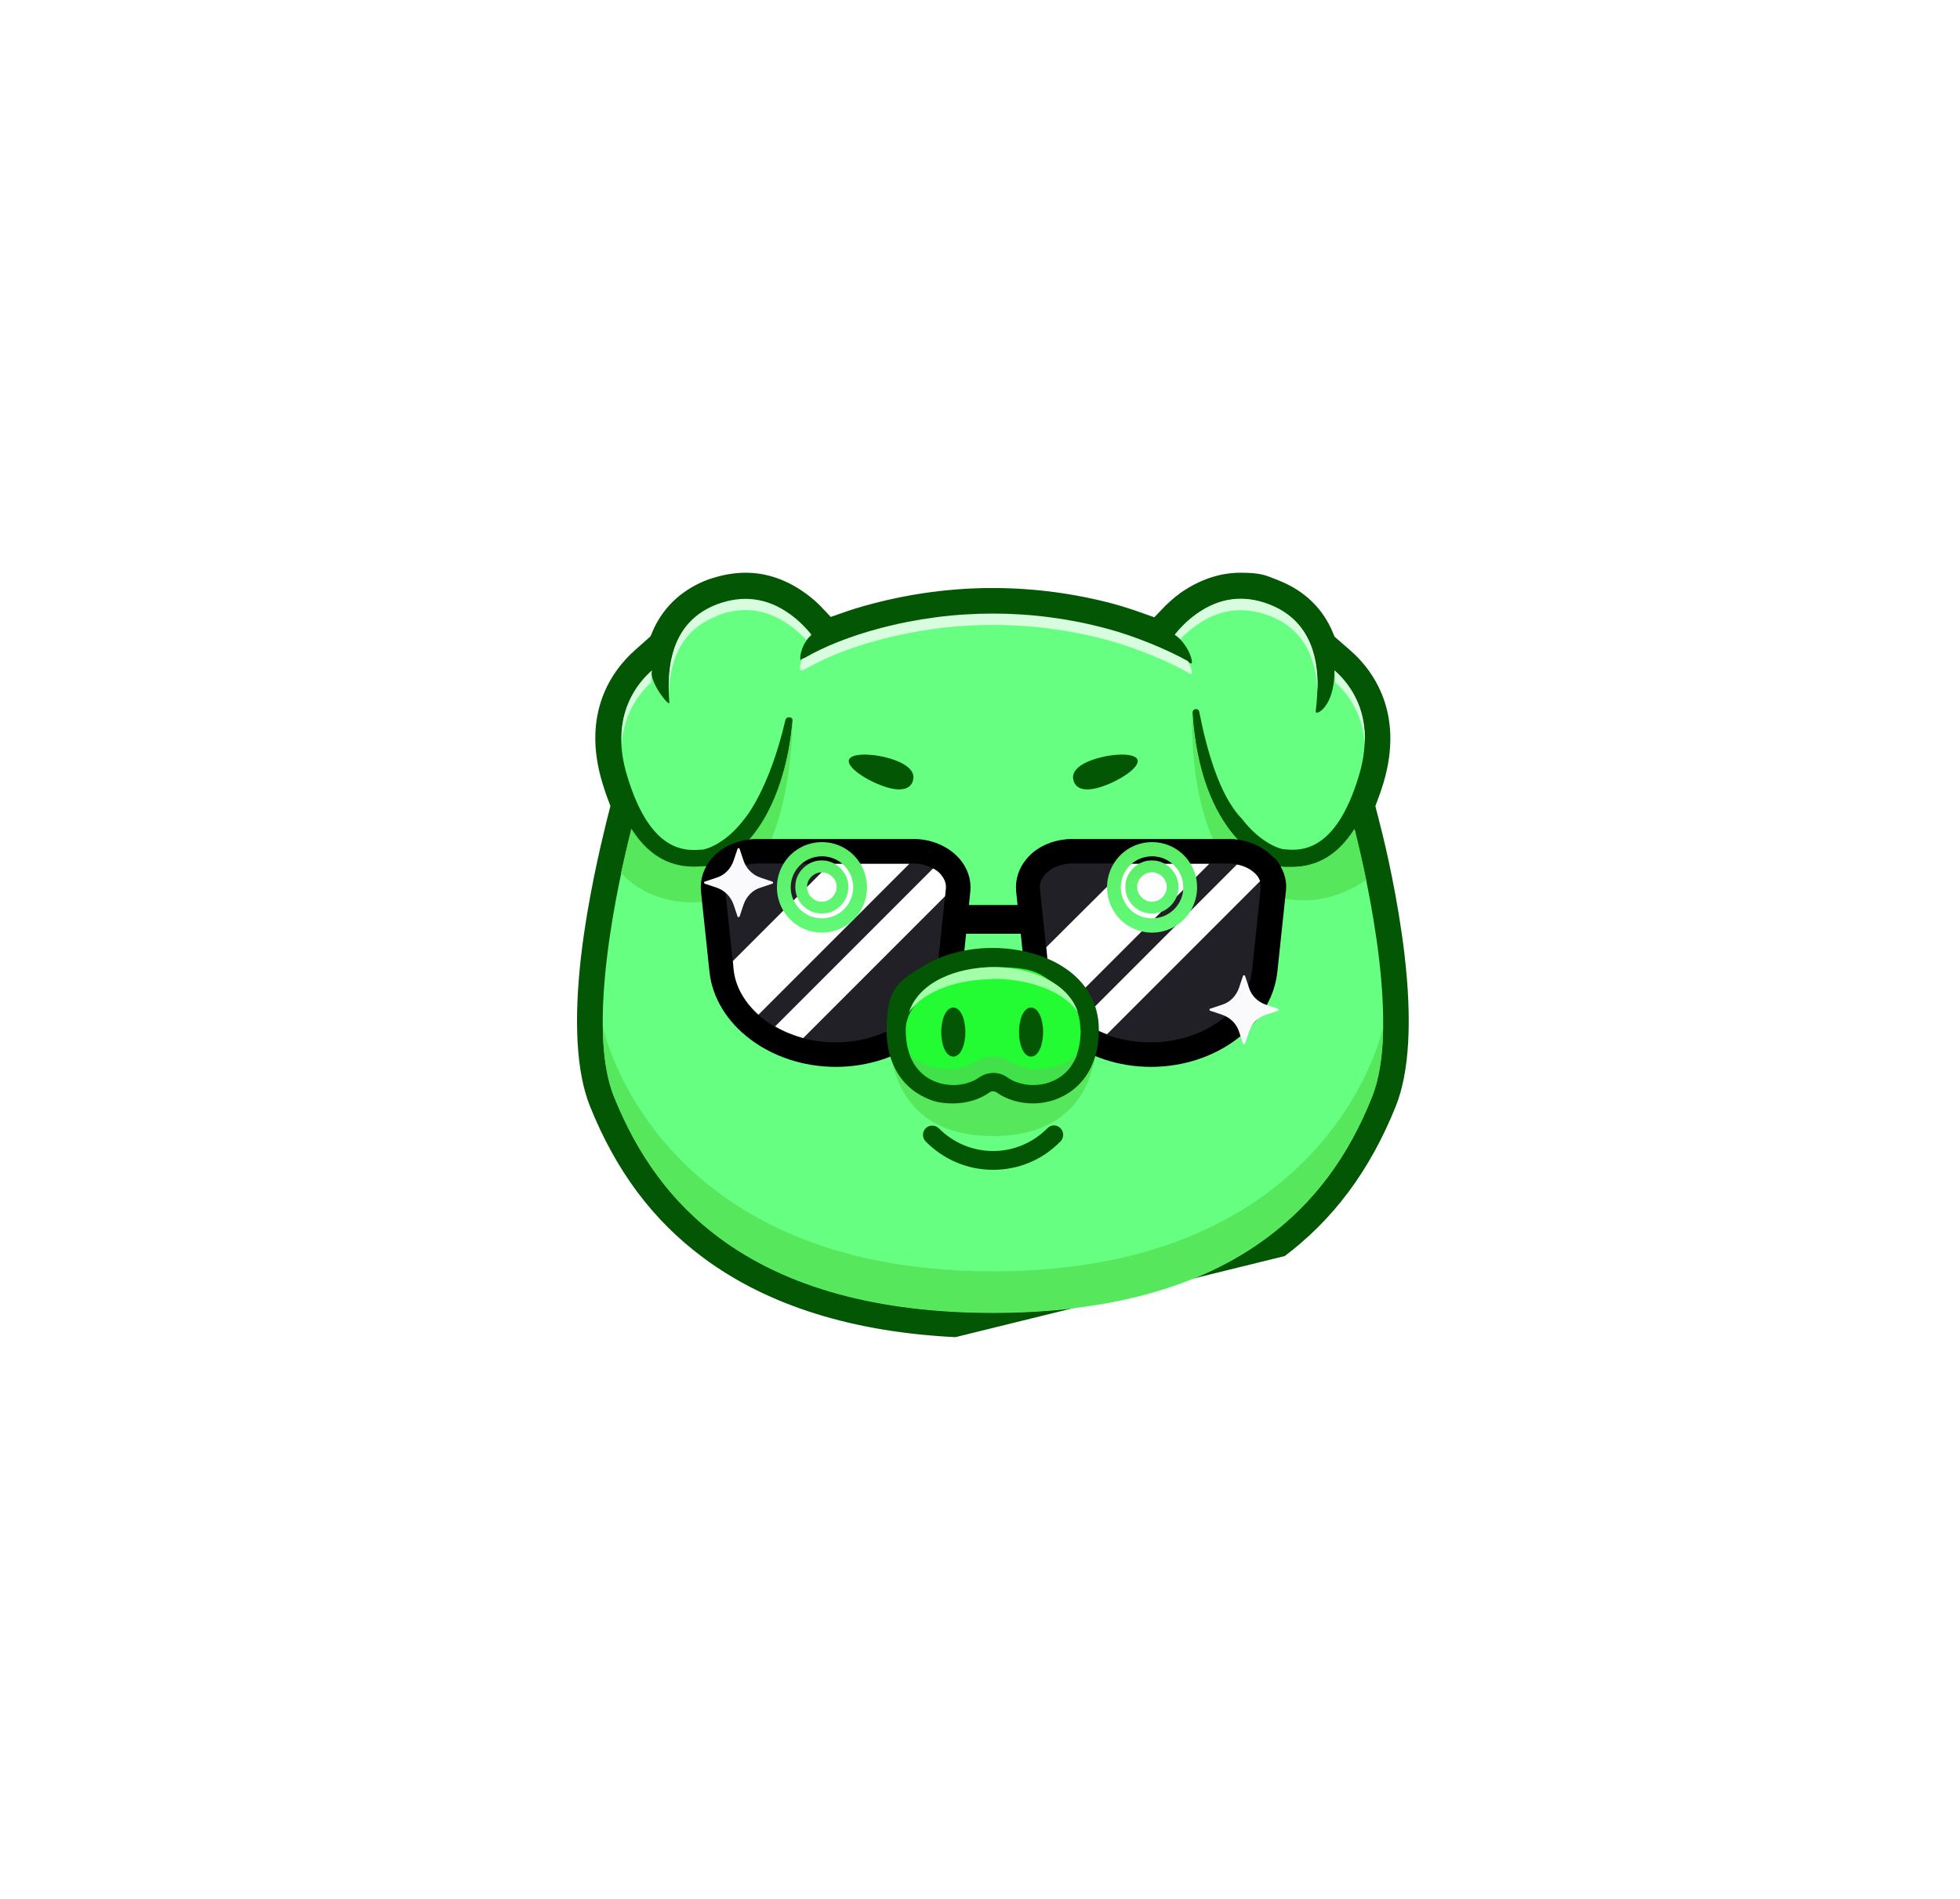 <svg width="64" height="62" viewBox="0 0 64 62" fill="none" xmlns="http://www.w3.org/2000/svg">
<g filter="url(#filter0_d_8426_116)">
<path d="M31.246 40.162C27.774 40 24.878 39.11 22.671 37.471C20.931 36.181 19.672 34.48 18.796 32.295L18.795 32.293C18.308 31.063 18.228 29.293 18.485 27.09L18.486 27.089C18.698 25.308 19.098 23.603 19.308 22.742L19.309 22.736L19.309 22.736L19.408 22.35C19.332 22.153 19.264 21.945 19.199 21.732C18.809 20.466 18.897 19.424 19.198 18.602C19.496 17.789 19.992 17.223 20.375 16.878L20.376 16.877L20.376 16.877L20.821 16.481C21.29 15.348 22.152 14.759 22.918 14.465L22.931 14.46L22.931 14.46C23.401 14.295 23.863 14.2 24.348 14.2C25.135 14.2 25.884 14.46 26.561 14.941C26.819 15.123 27.053 15.33 27.269 15.562C27.614 15.44 27.979 15.325 28.372 15.225C29.687 14.878 31.051 14.699 32.415 14.699C33.78 14.699 35.144 14.878 36.46 15.225L36.463 15.226C36.811 15.32 37.184 15.442 37.553 15.574C37.739 15.378 37.977 15.154 38.264 14.945L38.275 14.937L38.275 14.937C38.971 14.46 39.717 14.2 40.505 14.2C40.859 14.2 41.108 14.221 41.334 14.275C41.522 14.319 41.685 14.385 41.844 14.449C41.868 14.459 41.893 14.469 41.917 14.479C42.895 14.86 43.609 15.546 43.997 16.49L44.45 16.885L44.452 16.887C45.247 17.589 46.423 19.172 45.643 21.742L45.641 21.748L45.641 21.748C45.577 21.949 45.51 22.154 45.434 22.35L45.532 22.734C45.532 22.734 45.532 22.735 45.532 22.735C45.757 23.596 46.144 25.311 46.356 27.089L46.356 27.09C46.614 29.293 46.533 31.063 46.046 32.293L46.045 32.295C45.169 34.48 43.911 36.181 42.171 37.471L31.246 40.162ZM31.246 40.162L31.208 40.2H32.415C36.427 40.2 39.718 39.292 42.171 37.471L31.246 40.162Z" fill="#035704" stroke="white"/>
<path d="M44.237 23.069C43.588 24.088 42.811 24.309 42.174 24.309C41.536 24.309 41.989 24.309 41.896 24.297H41.873C41.293 24.251 39.195 23.265 38.94 19.267C38.94 19.128 39.137 19.105 39.16 19.244C39.392 20.426 39.81 21.979 40.551 22.732C41.142 23.509 41.78 23.718 41.919 23.729H41.942C42.441 23.776 43.6 23.868 44.364 21.353C44.932 19.499 44.156 18.409 43.576 17.899C43.576 19.105 42.95 19.383 42.962 19.232C43.043 18.467 43.275 16.439 41.444 15.743C40.609 15.419 39.81 15.523 39.068 16.056C38.755 16.277 38.511 16.543 38.361 16.729C38.813 17.018 39.022 17.737 38.871 17.656C38.21 17.273 37.086 16.798 36.136 16.543C33.713 15.894 31.152 15.894 28.718 16.543C27.767 16.798 26.945 17.123 26.284 17.505C26.238 17.528 26.191 17.54 26.145 17.54C26.098 17.54 26.145 17.03 26.492 16.74C26.342 16.555 26.098 16.288 25.785 16.068C25.044 15.535 24.244 15.442 23.41 15.755C21.787 16.381 21.787 18.05 21.856 18.942C21.868 19.093 21.23 18.328 21.277 17.911C20.697 18.432 19.909 19.51 20.489 21.365C21.254 23.88 22.413 23.776 22.911 23.741H22.934C23.073 23.729 23.711 23.532 24.302 22.744C24.302 22.744 25.102 21.84 25.646 19.51C25.681 19.371 25.901 19.394 25.878 19.545C25.577 22.964 23.885 24.32 22.981 24.32H22.957C22.865 24.32 22.772 24.332 22.679 24.332C22.042 24.332 21.265 24.123 20.616 23.092C20.164 24.865 19.133 29.547 20.048 31.808C20.837 33.766 21.949 35.273 23.479 36.409C25.67 38.043 28.683 38.866 32.427 38.866C36.17 38.866 39.184 38.043 41.374 36.409C42.904 35.273 44.028 33.766 44.805 31.808C45.709 29.536 44.678 24.865 44.237 23.092V23.069Z" fill="#66FF81"/>
<path d="M26.191 17.505C26.11 17.714 26.11 17.888 26.145 17.888C26.18 17.888 26.238 17.876 26.284 17.853C26.945 17.47 27.756 17.146 28.718 16.891C31.14 16.242 33.702 16.242 36.136 16.891C37.086 17.146 38.222 17.621 38.871 18.003C38.952 18.05 38.929 17.841 38.79 17.586C38.129 17.215 37.051 16.763 36.124 16.52C33.702 15.871 31.14 15.871 28.706 16.52C27.756 16.775 26.933 17.099 26.272 17.482C26.238 17.494 26.203 17.505 26.18 17.517L26.191 17.505Z" fill="#D8FDDE"/>
<path d="M44.562 20.299C44.631 19.07 44.04 18.293 43.576 17.888C43.588 18.027 43.6 18.154 43.6 18.282C44.017 18.653 44.504 19.302 44.562 20.299Z" fill="#D8FDDE"/>
<path d="M38.546 16.868C38.685 16.717 38.859 16.555 39.068 16.416C39.81 15.883 40.609 15.79 41.444 16.103C42.696 16.578 42.985 17.679 43.02 18.572C43.055 17.644 42.881 16.288 41.444 15.732C40.609 15.408 39.81 15.512 39.068 16.045C38.755 16.265 38.511 16.532 38.361 16.717C38.43 16.764 38.488 16.822 38.546 16.868Z" fill="#D8FDDE"/>
<path d="M21.265 18.282C21.265 18.154 21.265 18.027 21.288 17.888C20.825 18.293 20.234 19.07 20.303 20.299C20.361 19.302 20.86 18.653 21.265 18.282Z" fill="#D8FDDE"/>
<path d="M23.409 16.103C24.244 15.778 25.044 15.883 25.785 16.416C26.006 16.567 26.179 16.74 26.33 16.891C26.377 16.833 26.434 16.764 26.492 16.717C26.342 16.532 26.098 16.265 25.785 16.045C25.044 15.512 24.244 15.419 23.409 15.732C21.984 16.277 21.81 17.633 21.845 18.572C21.88 17.679 22.169 16.59 23.409 16.115V16.103Z" fill="#D8FDDE"/>
<path d="M29.054 29.617C29.054 29.617 28.718 33.094 32.427 33.094C36.135 33.094 35.811 29.617 35.811 29.617H29.054Z" fill="#57E75C"/>
<path d="M20.28 24.506C21.242 25.526 22.633 25.572 23.34 25.363C25.913 24.61 25.878 19.522 25.878 19.522C25.82 20.206 25.704 20.808 25.542 21.33C24.928 23.416 23.699 24.285 22.98 24.285H22.957C22.865 24.285 22.772 24.297 22.679 24.297C22.042 24.297 21.265 24.088 20.616 23.057C20.523 23.428 20.407 23.926 20.28 24.494V24.506Z" fill="#57E75C"/>
<path d="M44.608 24.726C44.469 24.065 44.33 23.486 44.225 23.068C43.577 24.088 42.8 24.309 42.163 24.309C41.525 24.309 41.977 24.309 41.884 24.297H41.861C41.282 24.251 39.184 23.265 38.929 19.267C38.929 19.267 38.685 24.297 41.374 25.189C42.893 25.699 43.959 25.155 44.608 24.737V24.726Z" fill="#57E75C"/>
<path d="M45.164 29.536C45.164 29.536 43.518 37.51 32.427 37.51C21.335 37.51 19.689 29.536 19.689 29.536C19.689 30.394 19.805 31.182 20.048 31.796C20.836 33.755 21.949 35.261 23.479 36.397C25.669 38.032 28.683 38.854 32.427 38.854C36.17 38.854 39.184 38.032 41.374 36.397C42.904 35.261 44.028 33.755 44.805 31.796C45.048 31.182 45.153 30.394 45.164 29.536Z" fill="#57E75C"/>
<path d="M32.427 34.195C31.592 34.195 30.804 33.859 30.225 33.268C30.109 33.152 30.109 32.955 30.225 32.839C30.34 32.723 30.538 32.723 30.654 32.839C31.129 33.314 31.755 33.581 32.427 33.581C33.099 33.581 33.725 33.314 34.2 32.839C34.316 32.712 34.513 32.712 34.629 32.839C34.745 32.955 34.745 33.152 34.629 33.268C34.038 33.871 33.261 34.195 32.427 34.195Z" fill="#035704"/>
<path d="M29.807 21.504C29.726 21.747 29.448 21.875 28.868 21.678C28.289 21.481 27.64 21.052 27.721 20.808C27.802 20.565 28.579 20.6 29.158 20.797C29.738 20.994 29.888 21.261 29.807 21.492V21.504Z" fill="#035704"/>
<path d="M35.058 21.504C35.139 21.747 35.417 21.875 35.996 21.678C36.576 21.481 37.225 21.052 37.144 20.808C37.063 20.565 36.286 20.6 35.707 20.797C35.127 20.994 34.977 21.261 35.058 21.492V21.504Z" fill="#035704"/>
<path d="M41.606 24.019C41.247 23.625 40.702 23.393 40.123 23.393H35.034C34.443 23.393 33.899 23.613 33.551 24.007C33.273 24.32 33.145 24.703 33.18 25.097L33.226 25.549H31.639L31.685 25.097C31.72 24.714 31.592 24.332 31.314 24.019C30.955 23.625 30.41 23.393 29.83 23.393H24.742C24.151 23.393 23.607 23.613 23.259 24.007C22.981 24.32 22.853 24.703 22.888 25.097L23.166 27.728C23.352 29.466 25.16 30.834 27.292 30.834C29.425 30.834 31.233 29.466 31.418 27.728L31.546 26.488H33.331L33.458 27.728C33.644 29.466 35.452 30.834 37.584 30.834C39.717 30.834 41.525 29.466 41.71 27.728L41.989 25.097C42.035 24.714 41.896 24.332 41.629 24.019H41.606Z" fill="black"/>
<path d="M41.166 25.016L40.887 27.647C40.748 28.98 39.288 30.034 37.561 30.034C35.834 30.034 34.374 28.991 34.235 27.647L33.956 25.016C33.933 24.807 34.038 24.657 34.119 24.552C34.316 24.332 34.652 24.193 35.011 24.193H40.099C40.459 24.193 40.795 24.332 40.992 24.552C41.084 24.645 41.177 24.807 41.154 25.016H41.166Z" fill="#212026"/>
<path d="M30.885 25.016L30.607 27.647C30.468 28.98 29.008 30.034 27.281 30.034C25.554 30.034 24.093 28.991 23.954 27.647L23.676 25.016C23.653 24.807 23.757 24.657 23.838 24.552C24.035 24.332 24.372 24.193 24.731 24.193H29.819C30.178 24.193 30.514 24.332 30.711 24.552C30.804 24.645 30.897 24.807 30.874 25.016H30.885Z" fill="#212026"/>
<path d="M24.835 24.981L25.218 24.853C25.252 24.853 25.252 24.795 25.218 24.784L24.835 24.656C24.568 24.564 24.371 24.366 24.279 24.1L24.151 23.718C24.151 23.683 24.093 23.683 24.082 23.718L23.954 24.1C23.861 24.366 23.664 24.575 23.398 24.656L23.015 24.784C22.981 24.784 22.981 24.842 23.015 24.853L23.398 24.981C23.664 25.073 23.861 25.271 23.954 25.537L24.082 25.92C24.082 25.954 24.14 25.954 24.151 25.92L24.279 25.537C24.371 25.271 24.568 25.062 24.835 24.981Z" fill="#FAFAFD"/>
<path d="M41.339 29.13L41.722 29.003C41.757 29.003 41.757 28.945 41.722 28.933L41.339 28.806C41.073 28.713 40.864 28.516 40.783 28.249L40.656 27.867C40.644 27.832 40.598 27.832 40.586 27.867L40.459 28.249C40.366 28.516 40.169 28.725 39.902 28.806L39.52 28.933C39.485 28.933 39.485 28.991 39.52 29.003L39.902 29.13C40.169 29.223 40.377 29.42 40.459 29.687L40.586 30.069C40.598 30.104 40.644 30.104 40.656 30.069L40.783 29.687C40.876 29.42 41.073 29.211 41.339 29.13Z" fill="#FAFAFD"/>
<g style="mix-blend-mode:soft-light">
<path d="M36.9 24.204L34.165 26.928L34.235 27.647C34.281 28.099 34.49 28.527 34.803 28.887L39.485 24.204H36.889H36.9Z" fill="white"/>
<path d="M41.142 24.761C41.108 24.668 41.061 24.598 41.015 24.552C40.864 24.39 40.644 24.274 40.389 24.227L35.301 29.316C35.544 29.501 35.834 29.652 36.147 29.768L41.154 24.761H41.142Z" fill="white"/>
</g>
<g style="mix-blend-mode:soft-light">
<path d="M27.107 24.204L23.931 27.38L23.954 27.647C24.012 28.215 24.314 28.724 24.766 29.13L29.692 24.204H27.095H27.107Z" fill="white"/>
<path d="M30.862 25.247L30.885 25.016C30.908 24.807 30.804 24.656 30.723 24.552C30.653 24.471 30.561 24.401 30.468 24.355L25.31 29.513C25.588 29.675 25.901 29.802 26.226 29.895L30.862 25.259V25.247Z" fill="white"/>
</g>
<path d="M33.736 32.028C33.296 32.028 32.867 31.9 32.542 31.668C32.508 31.645 32.473 31.634 32.426 31.634C32.38 31.634 32.357 31.634 32.311 31.668C31.986 31.9 31.557 32.028 31.117 32.028C30.676 32.028 30.41 31.947 30.108 31.784C29.68 31.564 28.95 30.985 28.95 29.605C28.95 28.226 29.378 28.017 30.155 27.542C30.769 27.16 31.569 26.951 32.415 26.951C33.261 26.951 34.142 27.183 34.745 27.589C35.475 28.064 35.88 28.782 35.88 29.605C35.88 30.985 35.15 31.564 34.721 31.784C34.42 31.947 34.072 32.028 33.713 32.028H33.736Z" fill="#035704"/>
<path d="M35.289 29.617C35.289 30.614 34.837 31.054 34.467 31.251C33.91 31.541 33.261 31.437 32.902 31.182C32.763 31.077 32.6 31.031 32.438 31.031C32.276 31.031 32.114 31.077 31.963 31.182C31.604 31.437 30.955 31.541 30.398 31.251C30.027 31.054 29.575 30.614 29.575 29.617C29.575 28.62 31.059 27.577 32.427 27.577C33.794 27.577 33.91 27.774 34.42 28.11C34.814 28.365 35.278 28.84 35.278 29.617H35.289Z" fill="#23FB32"/>
<path d="M34.722 30.718C34.096 31.008 33.354 30.904 32.96 30.649C32.798 30.544 32.612 30.498 32.427 30.498C32.241 30.498 32.056 30.544 31.894 30.649C31.5 30.904 30.758 31.008 30.132 30.718C29.993 30.66 29.854 30.567 29.715 30.44C29.877 30.88 30.155 31.112 30.41 31.24C30.966 31.529 31.615 31.425 31.975 31.17C32.114 31.066 32.276 31.019 32.45 31.019C32.624 31.019 32.774 31.066 32.913 31.17C33.273 31.425 33.91 31.529 34.478 31.24C34.733 31.112 35.011 30.869 35.174 30.417C35.035 30.556 34.872 30.649 34.733 30.718H34.722Z" fill="#42E14B"/>
<path d="M32.438 27.96C33.249 27.96 34.026 28.157 34.582 28.493C34.791 28.62 35.023 28.806 35.197 29.049C35.046 28.597 34.721 28.296 34.432 28.11C33.922 27.774 33.191 27.577 32.438 27.577C31.267 27.577 30.016 28.041 29.68 29.049C30.213 28.307 31.36 27.971 32.438 27.971V27.96Z" fill="#A4FDA9"/>
<path d="M33.667 30.498C33.922 30.498 34.061 30.092 34.061 29.698C34.061 29.304 33.922 28.898 33.667 28.898C33.412 28.898 33.273 29.304 33.273 29.698C33.273 30.092 33.412 30.498 33.667 30.498Z" fill="#035704"/>
<path d="M31.128 30.498C31.383 30.498 31.523 30.092 31.523 29.698C31.523 29.304 31.383 28.898 31.128 28.898C30.873 28.898 30.734 29.304 30.734 29.698C30.734 30.092 30.873 30.498 31.128 30.498Z" fill="#035704"/>
</g>
<g filter="url(#filter1_d_8426_116)">
<path d="M38.351 28.112C37.897 28.373 37.339 28.373 36.886 28.112C36.429 27.85 36.148 27.356 36.148 26.83C36.148 26.303 36.429 25.81 36.886 25.547C37.339 25.287 37.897 25.287 38.351 25.547C38.807 25.81 39.089 26.303 39.089 26.83C39.089 27.356 38.807 27.85 38.351 28.112ZM37.099 27.701C37.418 27.888 37.818 27.888 38.137 27.701C38.446 27.519 38.638 27.187 38.638 26.829C38.638 26.472 38.447 26.14 38.14 25.958C37.82 25.769 37.417 25.769 37.097 25.958C36.789 26.14 36.599 26.472 36.599 26.829C36.599 27.187 36.791 27.519 37.099 27.701ZM37.614 27.684C37.453 27.684 37.307 27.645 37.176 27.567C37.044 27.49 36.94 27.386 36.863 27.254C36.785 27.12 36.746 26.974 36.746 26.816C36.746 26.658 36.785 26.514 36.863 26.383C36.94 26.252 37.044 26.147 37.176 26.07C37.307 25.989 37.453 25.949 37.614 25.949C37.772 25.949 37.916 25.989 38.047 26.07C38.179 26.147 38.283 26.252 38.36 26.383C38.441 26.514 38.481 26.658 38.481 26.816C38.481 26.974 38.442 27.119 38.365 27.25C38.287 27.381 38.183 27.487 38.052 27.567C37.921 27.645 37.775 27.684 37.614 27.684ZM37.614 27.299C37.703 27.299 37.784 27.277 37.855 27.232C37.927 27.187 37.985 27.129 38.029 27.058C38.074 26.983 38.097 26.903 38.097 26.816C38.097 26.727 38.074 26.646 38.029 26.575C37.985 26.503 37.927 26.447 37.855 26.405C37.784 26.36 37.703 26.338 37.614 26.338C37.527 26.338 37.447 26.36 37.372 26.405C37.301 26.447 37.243 26.503 37.198 26.575C37.153 26.646 37.131 26.727 37.131 26.816C37.131 26.903 37.153 26.983 37.198 27.058C37.243 27.129 37.301 27.187 37.372 27.232C37.447 27.277 37.527 27.299 37.614 27.299Z" fill="url(#paint0_linear_8426_116)"/>
</g>
<g filter="url(#filter2_d_8426_116)">
<path d="M27.572 28.112C27.118 28.373 26.561 28.373 26.107 28.112C25.65 27.85 25.369 27.356 25.369 26.83C25.369 26.303 25.65 25.81 26.107 25.547C26.561 25.287 27.118 25.287 27.572 25.547C28.029 25.81 28.31 26.303 28.31 26.83C28.31 27.356 28.029 27.85 27.572 28.112ZM26.321 27.701C26.639 27.888 27.04 27.888 27.358 27.701C27.667 27.519 27.859 27.187 27.859 26.829C27.859 26.472 27.668 26.14 27.361 25.958C27.041 25.769 26.638 25.769 26.318 25.958C26.011 26.14 25.82 26.472 25.82 26.829C25.82 27.187 26.012 27.519 26.321 27.701ZM26.835 27.684C26.674 27.684 26.528 27.645 26.397 27.567C26.266 27.49 26.161 27.386 26.084 27.254C26.006 27.12 25.968 26.974 25.968 26.816C25.968 26.658 26.006 26.514 26.084 26.383C26.161 26.252 26.266 26.147 26.397 26.07C26.528 25.989 26.674 25.949 26.835 25.949C26.993 25.949 27.137 25.989 27.269 26.07C27.4 26.147 27.504 26.252 27.581 26.383C27.662 26.514 27.702 26.658 27.702 26.816C27.702 26.974 27.663 27.119 27.586 27.25C27.509 27.381 27.404 27.487 27.273 27.567C27.142 27.645 26.996 27.684 26.835 27.684ZM26.835 27.299C26.924 27.299 27.005 27.277 27.076 27.232C27.148 27.187 27.206 27.129 27.251 27.058C27.295 26.983 27.318 26.903 27.318 26.816C27.318 26.727 27.295 26.646 27.251 26.575C27.206 26.503 27.148 26.447 27.076 26.405C27.005 26.36 26.924 26.338 26.835 26.338C26.748 26.338 26.668 26.36 26.594 26.405C26.522 26.447 26.464 26.503 26.419 26.575C26.375 26.646 26.352 26.727 26.352 26.816C26.352 26.903 26.375 26.983 26.419 27.058C26.464 27.129 26.522 27.187 26.594 27.232C26.668 27.277 26.748 27.299 26.835 27.299Z" fill="url(#paint1_linear_8426_116)"/>
</g>
<defs>
<filter id="filter0_d_8426_116" x="0.842" y="0.7" width="63.158" height="61" filterUnits="userSpaceOnUse" color-interpolation-filters="sRGB">
<feFlood flood-opacity="0" result="BackgroundImageFix"/>
<feColorMatrix in="SourceAlpha" type="matrix" values="0 0 0 0 0 0 0 0 0 0 0 0 0 0 0 0 0 0 127 0" result="hardAlpha"/>
<feOffset dy="4"/>
<feGaussianBlur stdDeviation="8.5"/>
<feComposite in2="hardAlpha" operator="out"/>
<feColorMatrix type="matrix" values="0 0 0 0 0 0 0 0 0 0 0 0 0 0 0 0 0 0 0.25 0"/>
<feBlend mode="normal" in2="BackgroundImageFix" result="effect1_dropShadow_8426_116"/>
<feBlend mode="normal" in="SourceGraphic" in2="effect1_dropShadow_8426_116" result="shape"/>
</filter>
<filter id="filter1_d_8426_116" x="27.576" y="18.923" width="20.084" height="20.099" filterUnits="userSpaceOnUse" color-interpolation-filters="sRGB">
<feFlood flood-opacity="0" result="BackgroundImageFix"/>
<feColorMatrix in="SourceAlpha" type="matrix" values="0 0 0 0 0 0 0 0 0 0 0 0 0 0 0 0 0 0 127 0" result="hardAlpha"/>
<feOffset dy="2.143"/>
<feGaussianBlur stdDeviation="4.286"/>
<feComposite in2="hardAlpha" operator="out"/>
<feColorMatrix type="matrix" values="0 0 0 0 0 0 0 0 0 0.858 0 0 0 0 0.01 0 0 0 1 0"/>
<feBlend mode="normal" in2="BackgroundImageFix" result="effect1_dropShadow_8426_116"/>
<feBlend mode="normal" in="SourceGraphic" in2="effect1_dropShadow_8426_116" result="shape"/>
</filter>
<filter id="filter2_d_8426_116" x="16.797" y="18.923" width="20.084" height="20.099" filterUnits="userSpaceOnUse" color-interpolation-filters="sRGB">
<feFlood flood-opacity="0" result="BackgroundImageFix"/>
<feColorMatrix in="SourceAlpha" type="matrix" values="0 0 0 0 0 0 0 0 0 0 0 0 0 0 0 0 0 0 127 0" result="hardAlpha"/>
<feOffset dy="2.143"/>
<feGaussianBlur stdDeviation="4.286"/>
<feComposite in2="hardAlpha" operator="out"/>
<feColorMatrix type="matrix" values="0 0 0 0 0 0 0 0 0 0.858 0 0 0 0 0.01 0 0 0 1 0"/>
<feBlend mode="normal" in2="BackgroundImageFix" result="effect1_dropShadow_8426_116"/>
<feBlend mode="normal" in="SourceGraphic" in2="effect1_dropShadow_8426_116" result="shape"/>
</filter>
<linearGradient id="paint0_linear_8426_116" x1="37.618" y1="24.088" x2="37.618" y2="29.652" gradientUnits="userSpaceOnUse">
<stop stop-color="#57E75C"/>
<stop offset="1" stop-color="#66FF81"/>
</linearGradient>
<linearGradient id="paint1_linear_8426_116" x1="26.839" y1="24.088" x2="26.839" y2="29.652" gradientUnits="userSpaceOnUse">
<stop stop-color="#57E75C"/>
<stop offset="1" stop-color="#66FF81"/>
</linearGradient>
</defs>
</svg>
